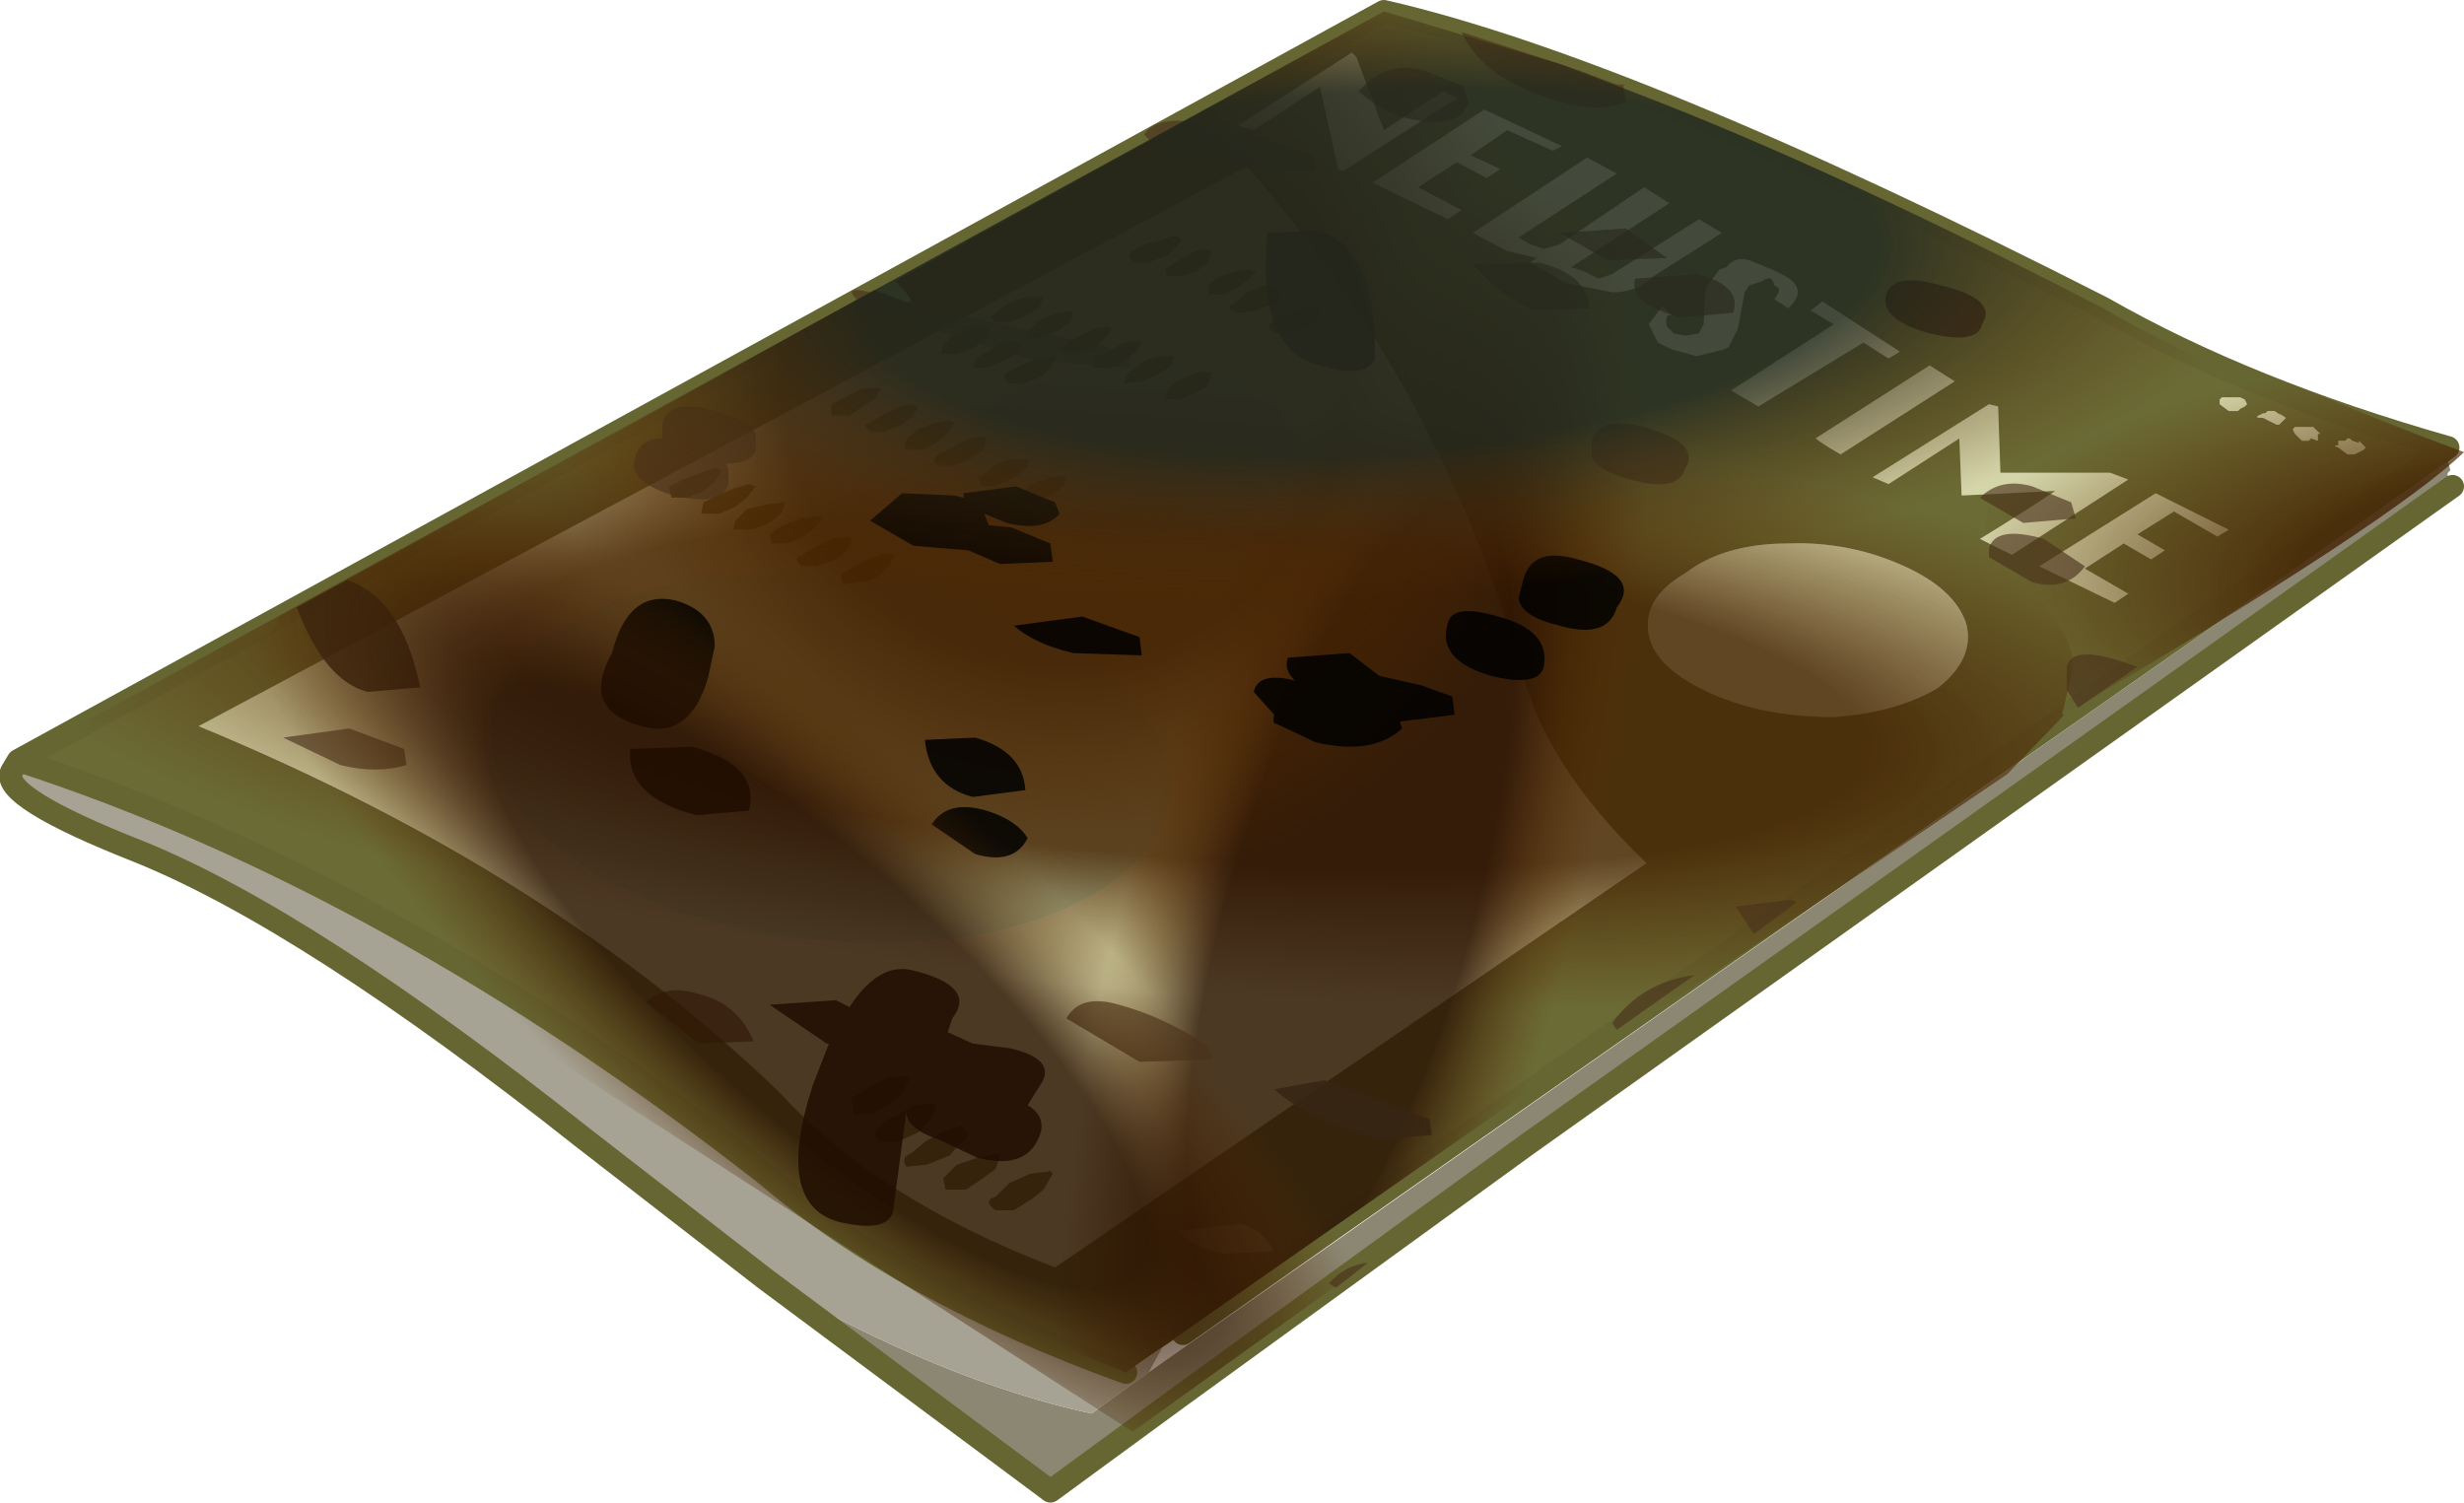 <?xml version="1.0" encoding="UTF-8" standalone="no"?>
<svg xmlns:xlink="http://www.w3.org/1999/xlink" height="32.9px" width="53.95px" xmlns="http://www.w3.org/2000/svg">
  <g transform="matrix(1.0, 0.0, 0.0, 1.0, 27.05, 16.45)">
    <use height="32.9" transform="matrix(1.0, 0.0, 0.0, 1.0, -27.05, -16.45)" width="53.95" xlink:href="#shape0"/>
  </g>
  <defs>
    <g id="shape0" transform="matrix(1.0, 0.0, 0.0, 1.0, 27.05, 16.45)">
      <path d="M1.1 -9.55 L0.8 -9.4 Q0.65 -9.3 0.85 -9.15 L1.2 -9.15 1.6 -9.3 1.8 -9.5 1.9 -9.7 1.75 -9.7 1.45 -9.7 1.1 -9.55 M0.45 -10.5 L0.3 -10.55 -0.05 -10.5 -0.35 -10.4 -0.55 -10.25 -0.6 -10.0 -0.25 -10.0 0.05 -10.15 0.3 -10.35 0.45 -10.5 M0.95 -10.25 L0.95 -10.2 0.6 -10.2 0.25 -10.05 -0.05 -9.8 Q-0.25 -9.75 0.0 -9.6 L0.1 -9.6 0.45 -9.65 0.85 -9.8 1.0 -10.0 0.95 -10.25 M-5.45 -5.8 L-4.65 -5.25 Q-3.55 -4.7 -2.0 -4.75 -0.45 -4.85 0.5 -5.35 1.45 -5.95 1.35 -6.75 1.15 -7.55 0.1 -8.0 L-0.5 -8.3 -0.6 -8.3 -0.65 -8.3 -1.4 -8.45 -1.35 -8.65 -1.45 -8.65 -1.75 -8.65 -2.1 -8.5 -2.5 -8.5 -2.45 -8.55 -2.15 -8.75 -2.05 -8.95 -2.1 -9.0 -2.45 -8.95 -2.8 -8.75 -3.1 -8.6 -3.1 -8.4 Q-4.2 -8.3 -4.9 -7.85 -5.75 -7.45 -5.85 -6.85 L-6.2 -6.65 -6.5 -6.5 Q-6.7 -6.35 -6.5 -6.25 L-6.15 -6.25 -5.8 -6.4 -5.65 -6.0 -5.55 -5.8 -5.45 -5.8 M9.85 -3.9 Q10.7 -4.55 12.1 -4.55 13.45 -4.6 14.65 -4.05 15.75 -3.55 16.0 -2.8 16.2 -2.05 15.4 -1.4 14.5 -0.85 13.1 -0.75 11.6 -0.75 10.45 -1.25 9.2 -1.8 9.05 -2.55 8.9 -3.35 9.85 -3.9 M6.25 -1.85 Q6.75 0.3 9.0 2.45 L-3.95 11.3 Q-7.85 9.8 -9.95 7.5 -14.95 2.65 -22.7 -0.55 L0.25 -12.8 Q4.4 -8.1 6.25 -1.85 M21.7 -7.75 L21.85 -7.75 21.9 -7.75 22.0 -7.75 22.1 -7.7 22.15 -7.6 22.1 -7.55 22.0 -7.5 21.95 -7.45 21.9 -7.45 21.75 -7.45 21.55 -7.6 21.55 -7.7 21.6 -7.75 21.7 -7.75 M22.55 -7.4 L22.6 -7.45 22.7 -7.45 22.75 -7.45 22.9 -7.35 22.85 -7.4 23.0 -7.3 22.95 -7.25 22.9 -7.2 22.85 -7.15 22.8 -7.15 22.7 -7.2 22.5 -7.3 Q22.3 -7.3 22.4 -7.35 L22.5 -7.4 22.55 -7.4 M23.65 -7.05 L23.75 -6.95 23.7 -6.95 23.7 -6.8 23.55 -6.85 23.5 -6.8 23.35 -6.8 23.2 -6.95 23.15 -7.05 23.2 -7.1 23.25 -7.1 23.4 -7.1 23.45 -7.1 23.5 -7.1 23.6 -7.1 23.65 -7.05 M24.6 -6.75 L24.6 -6.8 24.65 -6.75 24.75 -6.65 24.7 -6.6 24.6 -6.55 24.5 -6.5 24.35 -6.5 24.15 -6.65 Q24.0 -6.7 24.15 -6.7 L24.15 -6.8 24.3 -6.8 24.35 -6.85 24.4 -6.85 24.45 -6.8 24.6 -6.75 M-10.2 -4.75 L-10.15 -4.55 -9.8 -4.55 -9.45 -4.7 -9.2 -4.9 -9.05 -5.1 -9.15 -5.15 -9.5 -5.1 -9.9 -4.95 -10.2 -4.75 M-12.4 -5.8 L-12.35 -5.55 -12.0 -5.55 -11.65 -5.7 -11.4 -5.9 -11.25 -6.15 -11.4 -6.2 -11.7 -6.1 -12.1 -5.95 -12.4 -5.8 M-10.95 -5.05 L-11.0 -4.85 -10.6 -4.85 -10.2 -5.0 -9.95 -5.2 -9.85 -5.45 -9.95 -5.45 -10.3 -5.4 -10.7 -5.3 -10.95 -5.05 M-10.7 -5.55 L-10.5 -5.8 -10.65 -5.85 -11.0 -5.75 -11.35 -5.6 -11.65 -5.45 -11.7 -5.2 -11.3 -5.2 -10.95 -5.35 -10.7 -5.55 M-8.65 -3.85 L-9.7 -3.9 Q-12.7 -3.95 -14.55 -2.85 -16.55 -1.75 -16.3 -0.1 -16.05 1.6 -13.65 2.9 -11.25 4.15 -8.05 4.2 -4.9 4.25 -2.95 3.05 -1.1 1.8 -1.5 0.15 -2.0 -1.5 -4.35 -2.7 -6.05 -3.5 -7.95 -3.75 L-7.8 -3.85 -7.6 -4.05 -7.45 -4.3 -7.6 -4.35 -7.95 -4.25 -8.25 -4.1 -8.6 -3.9 -8.65 -3.85 M-2.85 -9.05 L-2.7 -9.25 -2.8 -9.3 -3.1 -9.25 -3.5 -9.05 -3.75 -8.9 Q-3.95 -8.85 -3.75 -8.7 L-3.4 -8.7 -3.05 -8.85 -2.85 -9.05 M-3.9 -9.6 L-4.3 -9.45 -4.5 -9.25 -4.55 -9.05 -4.2 -9.05 -3.9 -9.2 -3.6 -9.4 -3.55 -9.6 -3.65 -9.65 -3.9 -9.6 M-4.2 -9.95 L-4.3 -9.95 -4.6 -9.95 -5.0 -9.8 -5.25 -9.6 Q-5.45 -9.5 -5.25 -9.4 L-4.9 -9.4 -4.55 -9.55 -4.3 -9.7 -4.2 -9.95 M-1.5 -10.85 L-1.3 -11.05 -1.15 -11.2 -1.35 -11.3 -1.6 -11.2 -2.0 -11.1 -2.25 -10.95 Q-2.45 -10.85 -2.2 -10.7 L-1.9 -10.7 -1.5 -10.85 M-0.65 -11.0 L-0.9 -10.95 -1.25 -10.75 -1.55 -10.55 -1.5 -10.4 -1.2 -10.4 -0.85 -10.5 -0.6 -10.7 -0.5 -10.95 -0.65 -11.0 M-5.05 -8.55 L-4.75 -8.75 -4.7 -8.9 -4.8 -9.0 -5.1 -8.95 -5.45 -8.75 -5.7 -8.6 -5.75 -8.4 -5.4 -8.4 -5.05 -8.55 M-4.0 -8.65 L-4.35 -8.6 -4.7 -8.45 -5.0 -8.3 Q-5.15 -8.2 -4.95 -8.05 L-4.65 -8.05 -4.25 -8.2 -4.05 -8.4 -3.95 -8.6 -4.0 -8.65 M-7.2 -6.85 L-7.25 -6.6 -6.85 -6.6 Q-6.65 -6.7 -6.55 -6.75 L-6.3 -6.95 -6.15 -7.2 -6.25 -7.25 -6.55 -7.2 -6.95 -7.05 -7.2 -6.85 M-8.0 -7.0 L-7.65 -7.0 Q-7.45 -7.1 -7.3 -7.15 L-7.05 -7.35 -6.95 -7.55 -7.1 -7.6 -7.35 -7.55 -7.75 -7.35 -8.0 -7.2 Q-8.2 -7.15 -8.0 -7.0 M-7.85 -7.95 L-8.15 -7.95 -8.55 -7.75 -8.85 -7.6 -8.85 -7.35 -8.45 -7.35 -8.15 -7.55 -7.9 -7.7 -7.75 -7.95 -7.85 -7.95 M-5.5 -9.3 L-5.75 -9.3 -6.2 -9.1 -6.4 -8.9 -6.45 -8.7 -6.1 -8.7 -5.7 -8.85 -5.45 -9.05 -5.4 -9.25 -5.5 -9.3 M-8.5 -4.7 L-8.85 -4.65 -9.25 -4.45 -9.5 -4.3 Q-9.7 -4.25 -9.5 -4.05 L-9.15 -4.05 -8.75 -4.2 -8.5 -4.4 -8.4 -4.65 -8.5 -4.7 M-5.25 9.75 Q-5.55 9.85 -5.25 10.05 L-4.85 10.05 -4.45 9.8 -4.2 9.6 -4.0 9.25 Q-4.05 9.15 -4.1 9.2 L-4.5 9.25 -4.95 9.45 -5.25 9.75 M-5.25 9.15 L-5.15 8.85 -5.25 8.8 -5.65 8.9 -6.1 9.05 -6.4 9.35 -6.35 9.6 -5.9 9.6 -5.6 9.4 -5.25 9.15 M-6.8 8.55 L-7.1 8.8 Q-7.35 8.9 -7.2 9.1 L-6.75 9.05 -6.25 8.85 -6.05 8.6 Q-5.8 8.45 -5.9 8.35 L-6.0 8.2 -6.45 8.35 -6.8 8.55 M-6.7 7.7 L-7.05 7.75 -7.45 8.0 Q-7.7 8.05 -7.75 8.2 -8.0 8.3 -7.8 8.55 L-7.4 8.55 -6.95 8.35 -6.65 8.05 -6.55 7.75 -6.7 7.7 M-7.15 7.2 L-7.2 7.1 -7.6 7.15 -8.0 7.35 -8.4 7.6 -8.35 7.95 -7.95 7.95 -7.55 7.7 -7.3 7.5 -7.15 7.2" fill="#d5d5aa" fill-rule="evenodd" stroke="none"/>
      <path d="M0.95 -10.25 L1.0 -10.0 0.85 -9.8 0.45 -9.65 0.1 -9.6 0.0 -9.6 Q-0.25 -9.75 -0.05 -9.8 L0.25 -10.05 0.6 -10.2 0.95 -10.2 0.95 -10.25 M0.45 -10.5 L0.3 -10.35 0.05 -10.15 -0.25 -10.0 -0.6 -10.0 -0.55 -10.25 -0.35 -10.4 -0.05 -10.5 0.3 -10.55 0.45 -10.5 M1.1 -9.55 L1.45 -9.7 1.75 -9.7 1.9 -9.7 1.8 -9.5 1.6 -9.3 1.2 -9.15 0.85 -9.15 Q0.65 -9.3 0.8 -9.4 L1.1 -9.55 M-5.45 -5.8 L-5.55 -5.8 -5.65 -6.0 -5.6 -6.0 -5.3 -6.25 -4.95 -6.4 -4.6 -6.4 -4.5 -6.4 -4.6 -6.15 -4.8 -6.0 -5.25 -5.8 -5.45 -5.8 M-5.8 -6.4 L-6.15 -6.25 -6.5 -6.25 Q-6.7 -6.35 -6.5 -6.5 L-6.2 -6.65 -5.85 -6.85 -5.8 -6.85 -5.55 -6.9 -5.45 -6.85 -5.5 -6.6 -5.8 -6.4 M-3.1 -8.4 L-3.1 -8.6 -2.8 -8.75 -2.45 -8.95 -2.1 -9.0 -2.05 -8.95 -2.15 -8.75 -2.45 -8.55 -2.5 -8.5 -2.75 -8.4 -3.1 -8.4 M-2.1 -8.5 L-1.75 -8.65 -1.45 -8.65 -1.35 -8.65 -1.4 -8.45 -1.45 -8.4 -1.7 -8.25 -2.0 -8.1 -2.45 -8.05 -2.35 -8.3 -2.1 -8.45 -2.1 -8.5 M-0.65 -8.3 L-0.6 -8.3 -0.5 -8.3 -0.6 -8.0 -0.85 -7.85 -1.2 -7.7 -1.55 -7.7 -1.5 -7.9 -1.3 -8.1 -0.85 -8.3 -0.65 -8.3 M9.85 -3.9 Q8.9 -3.35 9.05 -2.55 9.2 -1.8 10.45 -1.25 11.6 -0.75 13.1 -0.75 14.5 -0.85 15.4 -1.4 16.2 -2.05 16.0 -2.8 15.75 -3.55 14.65 -4.05 13.45 -4.6 12.1 -4.55 10.7 -4.55 9.85 -3.9 M-26.65 0.2 L3.25 -16.2 Q8.7 -14.95 19.0 -9.7 22.15 -7.9 26.55 -6.65 L-1.15 12.75 -1.6 13.05 -2.4 13.6 Q-7.25 11.85 -10.3 9.25 -18.5 2.85 -26.65 0.2 M24.6 -6.75 L24.45 -6.8 24.4 -6.85 24.35 -6.85 24.3 -6.8 24.15 -6.8 24.15 -6.7 Q24.0 -6.7 24.15 -6.65 L24.35 -6.5 24.5 -6.5 24.6 -6.55 24.7 -6.6 24.75 -6.65 24.65 -6.75 24.6 -6.8 24.6 -6.75 M23.65 -7.05 L23.6 -7.1 23.5 -7.1 23.45 -7.1 23.4 -7.1 23.25 -7.1 23.2 -7.1 23.15 -7.05 23.2 -6.95 23.35 -6.8 23.5 -6.8 23.55 -6.85 23.7 -6.8 23.7 -6.95 23.75 -6.95 23.65 -7.05 M22.55 -7.4 L22.5 -7.4 22.4 -7.35 Q22.3 -7.3 22.5 -7.3 L22.7 -7.2 22.8 -7.15 22.85 -7.15 22.9 -7.2 22.95 -7.25 23.0 -7.3 22.85 -7.4 22.9 -7.35 22.75 -7.45 22.7 -7.45 22.6 -7.45 22.55 -7.4 M21.7 -7.75 L21.6 -7.75 21.55 -7.7 21.55 -7.6 21.75 -7.45 21.9 -7.45 21.95 -7.45 22.0 -7.5 22.1 -7.55 22.15 -7.6 22.1 -7.7 22.0 -7.75 21.9 -7.75 21.85 -7.75 21.7 -7.75 M6.25 -1.85 Q4.4 -8.1 0.25 -12.8 L-22.7 -0.55 Q-14.95 2.65 -9.95 7.5 -7.85 9.8 -3.95 11.3 L9.0 2.45 Q6.75 0.3 6.25 -1.85 M-10.7 -5.55 L-10.95 -5.35 -11.3 -5.2 -11.7 -5.2 -11.65 -5.45 -11.35 -5.6 -11.0 -5.75 -10.65 -5.85 -10.5 -5.8 -10.7 -5.55 M-10.95 -5.05 L-10.7 -5.3 -10.3 -5.4 -9.95 -5.45 -9.85 -5.45 -9.95 -5.2 -10.2 -5.0 -10.6 -4.85 -11.0 -4.85 -10.95 -5.05 M-12.4 -5.8 L-12.1 -5.95 -11.7 -6.1 -11.4 -6.2 -11.25 -6.15 -11.4 -5.9 -11.65 -5.7 -12.0 -5.55 -12.35 -5.55 -12.4 -5.8 M-10.2 -4.75 L-9.9 -4.95 -9.5 -5.1 -9.15 -5.15 -9.05 -5.1 -9.2 -4.9 -9.45 -4.7 -9.8 -4.55 -10.15 -4.55 -10.2 -4.75 M-8.65 -3.85 L-8.6 -3.9 -8.25 -4.1 -7.95 -4.25 -7.6 -4.35 -7.45 -4.3 -7.6 -4.05 -7.8 -3.85 -7.95 -3.75 -8.2 -3.7 -8.6 -3.65 -8.65 -3.85 M-0.65 -11.0 L-0.5 -10.95 -0.6 -10.7 -0.85 -10.5 -1.2 -10.4 -1.5 -10.4 -1.55 -10.55 -1.25 -10.75 -0.9 -10.95 -0.65 -11.0 M-1.5 -10.85 L-1.9 -10.7 -2.2 -10.7 Q-2.45 -10.85 -2.25 -10.95 L-2.0 -11.1 -1.6 -11.2 -1.35 -11.3 -1.15 -11.2 -1.3 -11.05 -1.5 -10.85 M-4.2 -9.95 L-4.3 -9.7 -4.55 -9.55 -4.9 -9.4 -5.25 -9.4 Q-5.45 -9.5 -5.25 -9.6 L-5.0 -9.8 -4.6 -9.95 -4.3 -9.95 -4.2 -9.95 M-3.9 -9.6 L-3.65 -9.65 -3.55 -9.6 -3.6 -9.4 -3.9 -9.2 -4.2 -9.05 -4.55 -9.05 -4.5 -9.25 -4.3 -9.45 -3.9 -9.6 M-2.85 -9.05 L-3.05 -8.85 -3.4 -8.7 -3.75 -8.7 Q-3.95 -8.85 -3.75 -8.9 L-3.5 -9.05 -3.1 -9.25 -2.8 -9.3 -2.7 -9.25 -2.85 -9.05 M-4.0 -8.65 L-3.95 -8.6 -4.05 -8.4 -4.25 -8.2 -4.65 -8.05 -4.95 -8.05 Q-5.15 -8.2 -5.0 -8.3 L-4.7 -8.45 -4.35 -8.6 -4.0 -8.65 M-5.05 -8.55 L-5.4 -8.4 -5.75 -8.4 -5.7 -8.6 -5.45 -8.75 -5.1 -8.95 -4.8 -9.0 -4.7 -8.9 -4.75 -8.75 -5.05 -8.55 M-5.5 -9.3 L-5.4 -9.25 -5.45 -9.05 -5.7 -8.85 -6.1 -8.7 -6.45 -8.7 -6.4 -8.9 -6.2 -9.1 -5.75 -9.3 -5.5 -9.3 M-7.85 -7.95 L-7.75 -7.95 -7.9 -7.7 -8.15 -7.55 -8.45 -7.35 -8.85 -7.35 -8.85 -7.6 -8.55 -7.75 -8.15 -7.95 -7.85 -7.95 M-8.0 -7.0 Q-8.2 -7.15 -8.0 -7.2 L-7.75 -7.35 -7.35 -7.55 -7.1 -7.6 -6.95 -7.55 -7.05 -7.35 -7.3 -7.15 Q-7.45 -7.1 -7.65 -7.0 L-8.0 -7.0 M-7.2 -6.85 L-6.95 -7.05 -6.55 -7.2 -6.25 -7.25 -6.15 -7.2 -6.3 -6.95 -6.55 -6.75 Q-6.65 -6.7 -6.85 -6.6 L-7.25 -6.6 -7.2 -6.85 M-8.5 -4.7 L-8.4 -4.65 -8.5 -4.4 -8.75 -4.2 -9.15 -4.05 -9.5 -4.05 Q-9.7 -4.25 -9.5 -4.3 L-9.25 -4.45 -8.85 -4.65 -8.5 -4.7 M-3.75 -5.8 L-4.05 -5.6 Q-4.15 -5.55 -4.35 -5.45 L-4.75 -5.45 -4.7 -5.6 -4.5 -5.85 -4.05 -6.0 -3.8 -6.05 -3.7 -6.0 -3.75 -5.8 M-7.15 7.2 L-7.3 7.5 -7.55 7.7 -7.95 7.95 -8.35 7.95 -8.4 7.6 -8.0 7.35 -7.6 7.15 -7.2 7.1 -7.15 7.2 M-6.7 7.7 L-6.55 7.75 -6.65 8.05 -6.95 8.35 -7.4 8.55 -7.8 8.55 Q-8.0 8.3 -7.75 8.2 -7.7 8.05 -7.45 8.0 L-7.05 7.75 -6.7 7.7 M-6.8 8.55 L-6.45 8.35 -6.0 8.2 -5.9 8.35 Q-5.8 8.45 -6.05 8.6 L-6.25 8.85 -6.75 9.05 -7.2 9.1 Q-7.35 8.9 -7.1 8.8 L-6.8 8.55 M-5.25 9.15 L-5.6 9.4 -5.9 9.6 -6.35 9.6 -6.4 9.35 -6.1 9.05 -5.65 8.9 -5.25 8.8 -5.15 8.85 -5.25 9.15 M-5.25 9.75 L-4.95 9.45 -4.5 9.25 -4.1 9.2 Q-4.05 9.15 -4.0 9.25 L-4.2 9.6 -4.45 9.8 -4.85 10.05 -5.25 10.05 Q-5.55 9.85 -5.25 9.75" fill="#6b6b36" fill-rule="evenodd" stroke="none"/>
      <path d="M-0.5 -8.3 L0.1 -8.0 Q1.15 -7.55 1.35 -6.75 1.45 -5.95 0.5 -5.35 -0.45 -4.85 -2.0 -4.75 -3.55 -4.7 -4.65 -5.25 L-5.45 -5.8 -5.25 -5.8 -4.8 -6.0 -4.6 -6.15 -4.5 -6.4 -4.6 -6.4 -4.95 -6.4 -5.3 -6.25 -5.6 -6.0 -5.65 -6.0 -5.8 -6.4 -5.5 -6.6 -5.45 -6.85 -5.55 -6.9 -5.8 -6.85 -5.85 -6.85 Q-5.75 -7.45 -4.9 -7.85 -4.2 -8.3 -3.1 -8.4 L-2.75 -8.4 -2.5 -8.5 -2.1 -8.5 -2.1 -8.45 -2.35 -8.3 -2.45 -8.05 -2.0 -8.1 -1.7 -8.25 -1.45 -8.4 -1.4 -8.45 -0.65 -8.3 -0.85 -8.3 -1.3 -8.1 -1.5 -7.9 -1.55 -7.7 -1.2 -7.7 -0.85 -7.85 -0.6 -8.0 -0.5 -8.3 M-7.95 -3.75 Q-6.05 -3.5 -4.35 -2.7 -2.0 -1.5 -1.5 0.15 -1.1 1.8 -2.95 3.05 -4.9 4.25 -8.05 4.2 -11.25 4.15 -13.65 2.9 -16.05 1.6 -16.3 -0.1 -16.55 -1.75 -14.55 -2.85 -12.7 -3.95 -9.7 -3.9 L-8.65 -3.85 -8.6 -3.65 -8.2 -3.7 -7.95 -3.75 M-3.75 -5.8 L-3.7 -6.0 -3.8 -6.05 -4.05 -6.0 -4.5 -5.85 -4.7 -5.6 -4.75 -5.45 -4.35 -5.45 Q-4.15 -5.55 -4.05 -5.6 L-3.75 -5.8" fill="#bcd2ac" fill-rule="evenodd" stroke="none"/>
      <path d="M-1.9 13.6 L26.55 -6.35 26.6 -6.15 Q26.4 -6.0 26.85 -5.9 L26.65 -5.8 6.4 8.6 -1.7 14.2 -1.25 14.15 -4.05 16.2 -10.3 11.55 Q-6.4 13.8 -3.15 14.5 L-1.9 13.6" fill="#8c8773" fill-rule="evenodd" stroke="none"/>
      <path d="M-1.6 13.05 L-1.9 13.6 -3.15 14.5 Q-6.4 13.8 -10.3 11.55 L-14.3 8.45 Q-20.3 3.7 -24.0 2.2 -27.05 1.0 -26.8 0.45 L-26.65 0.2 Q-18.5 2.85 -10.3 9.25 -7.25 11.85 -2.4 13.6 L-1.6 13.05" fill="#a7a394" fill-rule="evenodd" stroke="none"/>
      <path d="M-26.65 0.2 L3.25 -16.2 Q8.7 -14.95 19.0 -9.7 22.15 -7.9 26.55 -6.65 L-1.15 12.75 M26.65 -5.8 L6.4 8.6 -1.25 14.15 -4.05 16.2 -10.3 11.55 -14.3 8.45 Q-20.3 3.7 -24.0 2.2 -27.05 1.0 -26.8 0.45 L-26.65 0.2 Q-18.5 2.85 -10.3 9.25 -7.25 11.85 -2.4 13.6" fill="none" stroke="#666633" stroke-linecap="round" stroke-linejoin="round" stroke-width="0.5"/>
      <path d="M2.25 -12.75 L1.85 -14.55 0.4 -13.6 0.05 -13.7 2.55 -15.3 2.65 -15.2 3.25 -13.6 4.55 -14.45 Q4.65 -14.4 4.85 -14.3 L2.35 -12.7 2.25 -12.75 M5.5 -12.55 L4.85 -12.9 4.0 -12.35 4.95 -11.85 4.65 -11.65 3.0 -12.45 5.45 -14.05 7.15 -13.25 6.95 -13.15 5.95 -13.6 5.15 -13.05 5.8 -12.75 5.5 -12.55 M8.35 -12.65 L6.2 -11.25 6.45 -11.1 6.75 -11.0 7.1 -11.1 8.95 -12.35 9.5 -12.0 7.35 -10.6 7.65 -10.5 7.95 -10.35 8.25 -10.45 10.15 -11.65 10.65 -11.35 9.15 -10.4 Q8.8 -10.05 8.25 -10.05 L7.25 -10.25 6.45 -10.7 6.6 -10.8 5.95 -10.95 5.2 -11.35 7.7 -13.0 8.35 -12.65 M9.5 -9.55 Q9.4 -9.55 9.45 -9.3 L9.6 -9.15 9.85 -9.1 10.15 -9.15 10.25 -9.35 10.3 -10.15 10.6 -10.55 10.75 -10.6 Q10.95 -10.85 11.25 -10.75 L11.75 -10.55 12.05 -10.4 Q12.55 -10.1 12.1 -9.7 L11.8 -9.9 Q12.0 -10.15 11.8 -10.2 11.75 -10.45 11.55 -10.3 L11.25 -10.2 11.15 -10.05 11.0 -9.25 10.8 -8.85 10.7 -8.8 10.1 -8.65 9.55 -8.8 Q9.35 -8.9 9.25 -8.95 L9.05 -9.35 9.35 -9.75 9.55 -9.55 9.5 -9.55 M15.75 -8.1 L13.25 -6.5 Q12.9 -6.7 12.7 -6.85 L15.2 -8.45 15.75 -8.1 M16.7 -7.55 L16.75 -6.1 19.15 -6.1 19.55 -5.95 17.0 -4.3 16.3 -4.65 Q17.2 -5.2 17.95 -5.7 L15.9 -5.6 15.85 -6.85 14.3 -5.85 13.95 -6.0 16.5 -7.6 16.7 -7.55 M10.85 -7.9 L13.1 -9.35 12.6 -9.65 12.85 -9.85 14.55 -8.75 14.3 -8.6 13.75 -8.95 11.45 -7.55 10.85 -7.9 M19.25 -3.25 L17.6 -4.05 20.15 -5.65 21.75 -4.85 21.5 -4.7 20.55 -5.25 19.75 -4.75 20.35 -4.4 20.05 -4.2 19.45 -4.55 18.6 -4.0 19.55 -3.45 19.25 -3.25" fill="#d5d5aa" fill-rule="evenodd" stroke="none"/>
      <path d="M16.4 -5.05 Q16.75 -6.2 17.75 -6.8 L18.35 -10.25 Q22.45 -8.2 26.9 -6.55 25.35 -5.05 18.15 -0.8 L18.1 -0.8 18.3 -1.65 Q18.5 -2.45 17.4 -3.55 16.3 -4.65 16.4 -5.05" fill="url(#gradient0)" fill-rule="evenodd" stroke="none"/>
      <path d="M16.4 -5.05 Q16.3 -4.65 17.4 -3.55 18.5 -2.45 18.3 -1.65 L18.1 -0.8 18.15 -0.8 16.9 0.5 9.15 5.75 8.85 5.75 5.8 5.75 Q-4.7 5.6 -14.85 3.4 L-22.1 1.5 -26.65 0.15 -11.45 -8.15 -7.8 -8.15 Q2.7 -8.05 13.2 -5.85 L14.65 -5.55 16.4 -5.05" fill="url(#gradient1)" fill-rule="evenodd" stroke="none"/>
      <path d="M8.8 -14.4 Q9.55 -12.9 9.45 -8.55 9.25 -1.55 9.7 5.15 L-2.4 13.6 -4.3 12.85 Q-3.45 6.5 -2.3 2.25 -0.65 -4.05 2.3 -9.25 5.0 -14.15 7.1 -15.05 L7.4 -15.15 Q8.3 -15.45 8.8 -14.4" fill="url(#gradient2)" fill-rule="evenodd" stroke="none"/>
      <path d="M6.25 -13.7 Q8.7 -9.6 7.55 -5.1 6.3 -0.65 2.15 1.65 -2.0 4.0 -6.65 2.75 -11.3 1.5 -13.75 -2.6 -14.8 -4.35 -15.15 -6.1 L-7.9 -10.1 -7.25 -9.85 Q-6.9 -9.75 -7.45 -10.3 L3.25 -16.2 4.65 -15.85 6.25 -13.7" fill="url(#gradient3)" fill-rule="evenodd" stroke="none"/>
      <path d="M4.15 -14.9 L5.0 -14.55 5.1 -14.2 Q4.9 -13.55 3.6 -13.9 3.15 -14.05 2.7 -14.45 3.3 -15.15 4.15 -14.9 M1.75 -12.7 L-1.05 -12.95 -1.9 -13.4 -2.0 -13.5 Q-1.8 -13.85 -1.1 -13.8 L0.1 -13.6 1.7 -13.05 1.75 -12.7 M8.5 -14.6 L8.5 -14.5 8.55 -14.2 Q7.9 -14.0 7.2 -14.2 5.45 -14.65 4.95 -15.75 L7.1 -15.05 7.55 -14.9 8.35 -14.6 8.5 -14.6 M9.45 -10.8 L8.15 -10.75 7.1 -11.35 8.55 -11.45 9.45 -10.8 M8.75 -10.35 L10.1 -10.45 Q11.1 -10.2 10.9 -9.6 L9.75 -9.5 Q8.6 -9.8 8.75 -10.35 M5.2 -10.65 L6.65 -10.7 Q7.7 -10.45 7.75 -9.7 L6.6 -9.65 Q5.95 -9.85 5.2 -10.65 M9.85 -6.2 Q9.7 -5.65 8.65 -5.95 7.9 -6.15 7.8 -6.45 L7.8 -6.8 Q7.95 -7.35 8.95 -7.1 10.2 -6.75 9.85 -6.2 M18.4 -5.1 L17.25 -5.0 16.3 -5.55 Q16.75 -6.0 17.45 -5.8 L18.3 -5.45 18.4 -5.1 M16.5 -4.45 Q16.65 -4.95 17.7 -4.65 L18.6 -4.05 Q18.2 -3.5 17.45 -3.7 L16.5 -4.25 16.5 -4.45 M18.2 -1.35 L18.2 -1.85 Q18.3 -2.3 19.3 -2.0 L19.75 -1.85 18.45 -0.95 18.2 -1.35 M11.35 4.0 L10.95 3.4 12.15 3.25 12.3 3.3 11.35 4.0 M10.05 4.9 L8.35 6.1 8.25 5.95 Q8.9 5.05 10.05 4.9 M0.85 10.95 L-0.3 11.0 Q-1.05 10.8 -1.25 10.5 L0.1 10.35 Q0.6 10.45 0.85 10.95 M2.05 11.65 Q2.4 11.25 2.9 11.2 L2.2 11.75 2.05 11.65 M-10.5 -6.6 Q-10.6 -6.3 -11.15 -6.3 L-11.1 -6.2 -11.1 -5.85 Q-11.25 -5.35 -12.3 -5.6 -13.3 -5.9 -13.15 -6.4 -13.05 -6.85 -12.55 -6.85 L-12.55 -7.15 Q-12.4 -7.75 -11.4 -7.45 -10.65 -7.25 -10.5 -6.95 L-10.5 -6.6 M-18.2 -0.05 L-18.15 0.3 Q-18.8 0.5 -19.6 0.3 L-20.85 -0.3 -19.4 -0.5 -18.2 -0.05 M-2.3 -8.4 L-4.35 -8.55 Q-7.2 -9.35 -8.3 -9.9 -8.6 -10.2 -8.0 -10.05 L-6.5 -9.65 -2.35 -8.75 -2.3 -8.4 M-2.55 5.55 Q-1.6 5.8 -0.6 6.45 L-0.5 6.75 -2.1 6.8 -3.7 5.85 Q-3.4 5.3 -2.55 5.55 M-10.55 6.35 L-11.75 6.4 -12.9 5.5 Q-12.5 5.1 -11.8 5.3 -10.9 5.5 -10.55 6.35" fill="#4a321b" fill-opacity="0.643" fill-rule="evenodd" stroke="none"/>
      <path d="M3.05 -8.6 Q2.9 -8.15 1.85 -8.45 0.45 -8.8 0.7 -11.35 L1.8 -11.4 Q3.1 -11.05 3.05 -8.6 M16.35 -9.35 Q16.25 -8.9 15.2 -9.15 14.1 -9.45 14.25 -10.0 14.4 -10.5 15.45 -10.2 16.7 -9.9 16.35 -9.35 M3.15 8.5 Q1.55 8.05 0.85 7.4 L1.95 7.2 4.25 8.05 4.3 8.4 3.15 8.5 M-17.85 -1.4 L-19.0 -1.3 Q-19.95 -1.55 -20.55 -3.15 L-19.45 -3.75 Q-18.25 -3.35 -17.85 -1.4" fill="#382614" fill-opacity="0.851" fill-rule="evenodd" stroke="none"/>
      <path d="M2.5 -2.15 L3.15 -1.65 4.05 -1.45 4.75 -1.2 4.8 -0.8 3.6 -0.65 3.65 -0.5 Q3.0 0.1 1.75 -0.2 L0.9 -0.6 Q0.8 -0.6 0.85 -0.8 L0.4 -1.3 Q0.5 -1.75 1.3 -1.55 1.05 -1.8 1.15 -2.05 L2.5 -2.15 M6.75 -1.85 Q6.65 -1.4 5.6 -1.65 4.4 -2.0 4.65 -2.8 4.75 -3.25 5.75 -2.95 6.9 -2.65 6.75 -1.85 M7.5 -4.2 Q8.9 -3.85 8.35 -3.15 8.15 -2.45 7.1 -2.75 6.25 -2.95 6.2 -3.35 L6.3 -3.75 Q6.5 -4.5 7.5 -4.2 M-11.9 -0.1 Q-10.4 0.3 -10.65 1.3 L-11.8 1.4 Q-13.35 1.0 -13.25 -0.05 L-11.9 -0.1 M-12.25 -3.3 Q-11.4 -3.05 -11.4 -2.3 L-11.55 -1.6 Q-11.95 -0.25 -13.0 -0.55 -14.35 -0.9 -13.65 -2.15 -13.3 -3.55 -12.25 -3.3 M-5.95 -5.65 L-4.8 -5.8 -3.95 -5.45 -3.85 -5.2 Q-4.2 -4.8 -5.0 -5.0 L-5.5 -5.2 -5.4 -4.95 -4.9 -4.9 -4.05 -4.55 -4.0 -4.15 -5.15 -4.1 -5.85 -4.4 -7.05 -4.5 -8.0 -5.05 -7.3 -5.65 -6.15 -5.6 -5.95 -5.55 -5.95 -5.65 M-5.7 -0.3 Q-4.65 0.0 -4.6 0.85 L-5.75 1.0 Q-6.7 0.75 -6.8 -0.25 L-5.7 -0.3 M-4.85 -2.75 L-3.35 -2.95 -2.1 -2.5 -2.05 -2.1 -3.55 -2.15 Q-4.4 -2.35 -4.85 -2.75 M-6.65 1.6 Q-6.3 1.05 -5.45 1.3 -4.8 1.5 -4.55 1.9 -4.85 2.5 -5.7 2.25 L-6.65 1.6 M-8.45 5.6 Q-7.8 4.6 -7.05 4.8 -5.65 5.15 -6.2 5.85 L-6.3 6.15 -5.75 6.4 -4.95 6.5 Q-3.85 6.75 -4.3 7.35 L-4.55 7.75 Q-4.2 7.95 -4.25 8.3 -4.5 9.2 -5.65 8.9 L-6.5 8.5 Q-7.25 8.25 -7.2 7.85 L-7.5 10.1 Q-7.65 10.55 -8.7 10.3 -10.1 9.9 -9.25 7.3 L-8.9 6.4 -8.95 6.4 -10.2 5.55 -8.75 5.45 -8.45 5.6" fill="#000000" fill-opacity="0.851" fill-rule="evenodd" stroke="none"/>
      <path d="M-20.95 -2.95 Q-18.05 -4.5 -15.2 -6.1 -11.7 -4.3 -7.5 -0.85 -1.6 4.0 2.1 9.2 L2.7 10.05 3.25 10.95 -2.25 14.9 -17.05 5.35 -18.3 3.9 -20.35 1.2 -22.4 -2.15 -21.85 -2.45 Q-21.15 -2.3 -20.95 -2.95" fill="url(#gradient4)" fill-rule="evenodd" stroke="none"/>
      <path d="M19.0 -9.7 Q20.45 -8.85 22.15 -8.15 20.95 -7.2 18.95 -6.25 13.3 -3.65 4.65 -3.05 -4.05 -2.45 -10.65 -4.2 -13.55 -5.0 -15.3 -6.05 L3.25 -16.2 7.1 -15.05 8.8 -14.4 Q13.1 -12.75 19.0 -9.7" fill="url(#gradient5)" fill-rule="evenodd" stroke="none"/>
    </g>
    <radialGradient cx="0" cy="0" gradientTransform="matrix(-0.005, 0.007, 0.021, 0.002, 32.25, -3.5)" gradientUnits="userSpaceOnUse" id="gradient0" r="819.2" spreadMethod="pad">
      <stop offset="0.518" stop-color="#432101" stop-opacity="0.792"/>
      <stop offset="0.937" stop-color="#5c2e01" stop-opacity="0.0"/>
    </radialGradient>
    <radialGradient cx="0" cy="0" gradientTransform="matrix(0.009, 0.009, -0.034, -5.0E-4, -1.0, -1.25)" gradientUnits="userSpaceOnUse" id="gradient1" r="819.2" spreadMethod="pad">
      <stop offset="0.518" stop-color="#432101" stop-opacity="0.792"/>
      <stop offset="0.937" stop-color="#5c2e01" stop-opacity="0.0"/>
    </radialGradient>
    <radialGradient cx="0" cy="0" gradientTransform="matrix(0.006, 0.002, -0.006, 0.021, 2.5, 3.5)" gradientUnits="userSpaceOnUse" id="gradient2" r="819.2" spreadMethod="pad">
      <stop offset="0.518" stop-color="#291101" stop-opacity="0.792"/>
      <stop offset="0.937" stop-color="#5c2e01" stop-opacity="0.0"/>
    </radialGradient>
    <radialGradient cx="0" cy="0" gradientTransform="matrix(0.014, 0.004, -0.004, 0.014, -3.75, -8.1)" gradientUnits="userSpaceOnUse" id="gradient3" r="819.2" spreadMethod="pad">
      <stop offset="0.518" stop-color="#432101" stop-opacity="0.792"/>
      <stop offset="0.937" stop-color="#5c2e01" stop-opacity="0.0"/>
    </radialGradient>
    <radialGradient cx="0" cy="0" gradientTransform="matrix(0.017, 0.014, -0.002, 0.007, -9.2, 5.15)" gradientUnits="userSpaceOnUse" id="gradient4" r="819.2" spreadMethod="pad">
      <stop offset="0.518" stop-color="#291101" stop-opacity="0.792"/>
      <stop offset="0.937" stop-color="#5c2e01" stop-opacity="0.0"/>
    </radialGradient>
    <radialGradient cx="0" cy="0" gradientTransform="matrix(0.02, 0.005, -0.017, 0.008, 2.95, -10.5)" gradientUnits="userSpaceOnUse" id="gradient5" r="819.2" spreadMethod="pad">
      <stop offset="0.518" stop-color="#1e261e" stop-opacity="0.792"/>
      <stop offset="0.937" stop-color="#5c2e01" stop-opacity="0.0"/>
    </radialGradient>
  </defs>
</svg>

